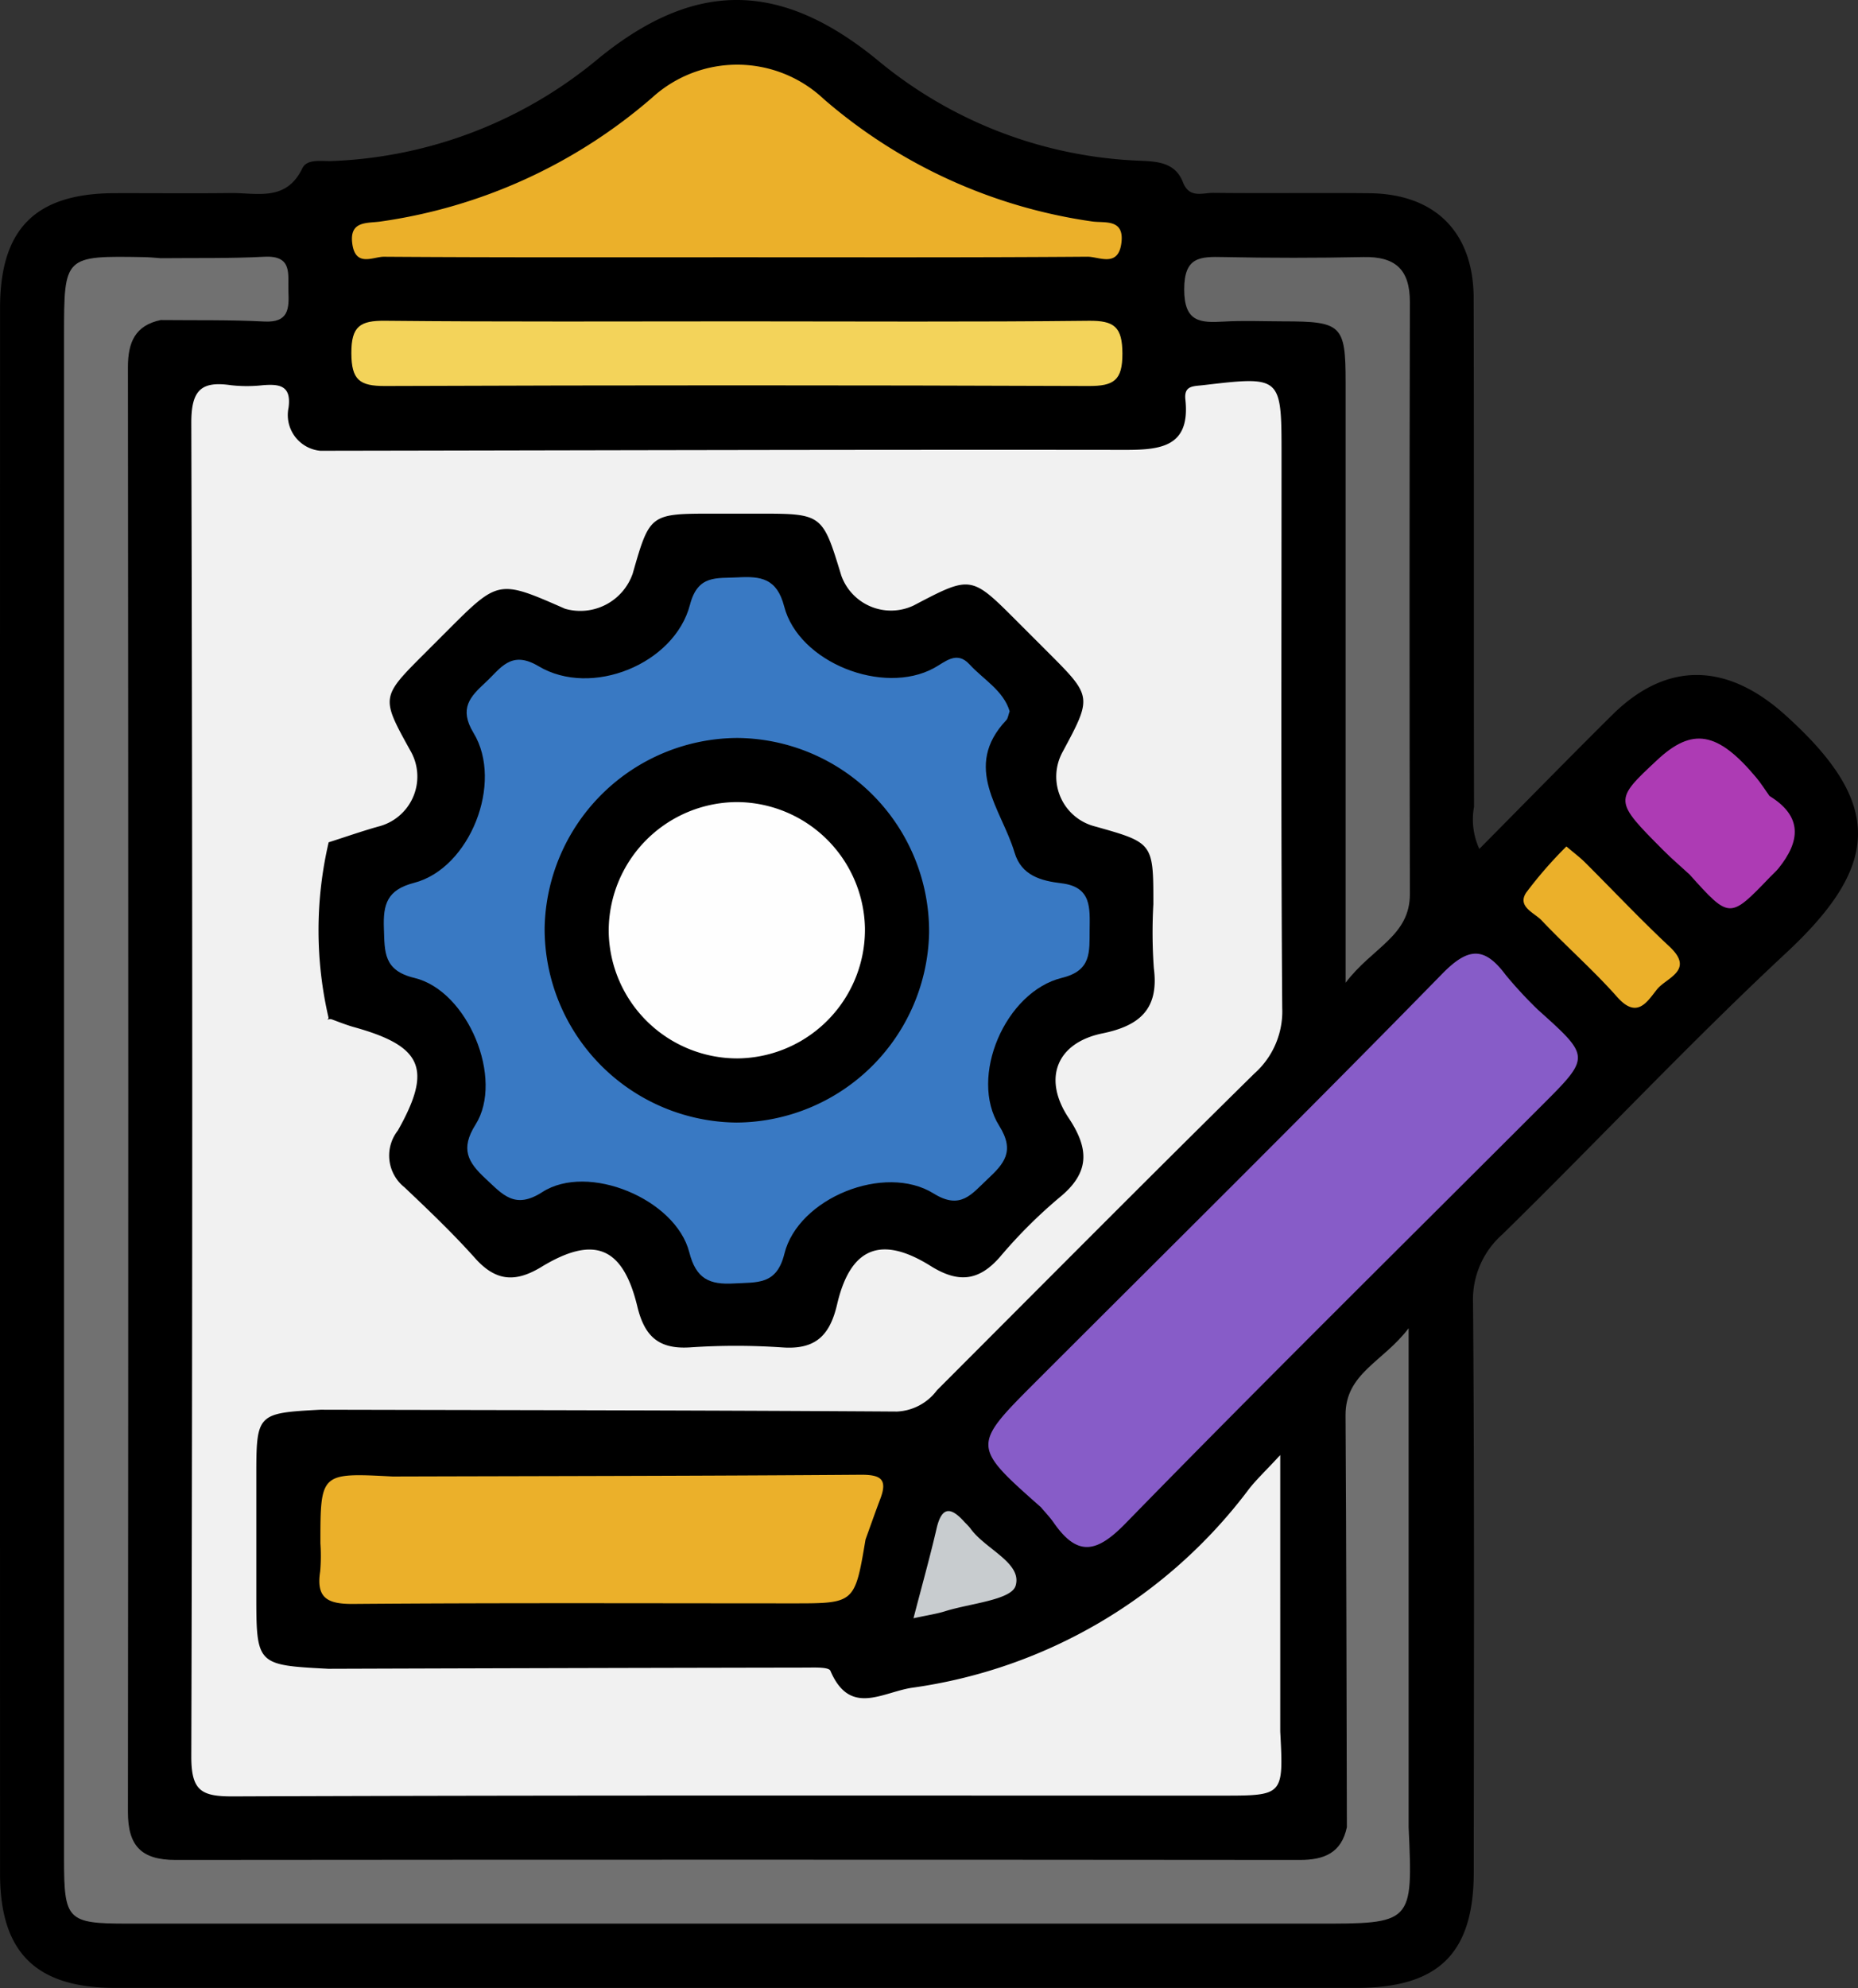 <svg xmlns="http://www.w3.org/2000/svg" width="113.452" height="121.347" viewBox="0 0 113.452 121.347">
  <rect x="0" y="0" width="113.452" height="121.347" fill="#333333" stroke="none"/>
  <g id="Group_25363" data-name="Group 25363" transform="translate(1569.001 -171.892)">
    <path id="Path_26573" data-name="Path 26573" d="M-1478.672,223.71c2.759-2.783,5.413-5.5,8.108-8.171,3.35-3.324,7.019-3.182,10.527-.043,6.021,5.389,5.9,9.155.138,14.527-5.958,5.551-11.535,11.507-17.356,17.208a5.31,5.31,0,0,0-1.8,4.216c.09,11.57.049,23.14.044,34.71,0,4.966-2.143,7.078-7.173,7.078q-37.888,0-75.776,0c-4.848,0-7.037-2.165-7.038-6.965q-.007-47.788,0-95.575c0-4.839,2.164-7,6.991-7.011,2.363-.006,4.726.02,7.088-.008,1.607-.019,3.39.541,4.376-1.506.292-.605,1.167-.423,1.815-.448a27.005,27.005,0,0,0,16.312-6.294c5.845-4.745,11.036-4.71,16.927.075a26.642,26.642,0,0,0,16.094,6.2c1.125.044,2.167.13,2.627,1.315.391,1.006,1.2.64,1.854.647,3.177.035,6.355-.009,9.532.022,4.01.04,6.355,2.375,6.365,6.406.026,10.348,0,20.7.022,31.044A4.313,4.313,0,0,0-1478.672,223.71Z"/>
    <path id="Path_26574" data-name="Path 26574" d="M-1478.624,285.017c-.927,1-1.468,1.505-1.916,2.082a31.053,31.053,0,0,1-20.577,12.123c-1.822.277-3.782,1.752-4.975-1.039-.094-.22-.886-.2-1.354-.194q-14.648.025-29.3.074c-4.4-.231-4.4-.231-4.4-4.608q0-3.546,0-7.091c0-3.882.023-3.906,3.916-4.116,11.731.027,23.462.035,35.194.113a3.224,3.224,0,0,0,2.451-1.3c6.451-6.454,12.878-12.933,19.382-19.334a5.072,5.072,0,0,0,1.7-4.011c-.081-11.244-.042-22.489-.042-33.733,0-4.841,0-4.831-4.8-4.272-.6.069-1.162.023-1.071.876.306,2.874-1.467,3.076-3.692,3.073-16.375-.021-32.751.028-49.128.055a2.191,2.191,0,0,1-1.942-2.627c.184-1.352-.544-1.458-1.568-1.376a8.74,8.74,0,0,1-1.952,0c-1.839-.269-2.422.328-2.417,2.308q.113,40.688,0,81.377c-.006,2.11.6,2.463,2.551,2.455,20.12-.077,40.24-.047,60.361-.047,3.784,0,3.784,0,3.579-3.916Zm-52.6-43.354c-1.426-2.875-1.378-2.9.889-5.2q.944-.957,1.9-1.9c2.374-2.344,2.375-2.343,5.409-.962a3.806,3.806,0,0,0,5.408-2.044c1.165-3.367,1.165-3.367,4.813-3.373.978,0,1.96.06,2.932-.011,2.137-.158,3.3.72,3.792,2.873.613,2.664,2.981,3.676,5.461,2.563,3.083-1.385,3.084-1.386,5.4.908.579.573,1.157,1.147,1.729,1.728,1.83,1.864,2.992,2.467,1.072,5.631a3.644,3.644,0,0,0,1.874,5.253c3.542,1.331,3.542,1.331,3.545,5.166,0,.815-.066,1.636.012,2.443.216,2.217-.6,3.489-2.906,3.989a3.644,3.644,0,0,0-2.641,5.244c1.406,3.387,1.406,3.387-1.17,5.972q-.69.692-1.383,1.382c-2.394,2.379-2.394,2.379-5.6,1a3.845,3.845,0,0,0-5.277,1.949c-1.288,3.511-1.288,3.511-4.95,3.517-.9,0-1.8-.069-2.687.013-2.24.207-3.458-.684-3.962-2.959-.557-2.515-2.92-3.537-5.3-2.551-3.308,1.37-3.308,1.37-5.821-1.129-.693-.69-1.35-1.42-2.08-2.068-1.479-1.313-1.886-2.634-.707-4.472a4.025,4.025,0,0,0-.474-5.147,6.07,6.07,0,0,0-4.86-1.043c.026-.025.043-.053.072-.078a52.537,52.537,0,0,0,.005-10.668,5.015,5.015,0,0,0,4.791-1.324A3.676,3.676,0,0,0-1531.221,241.662Z" transform="translate(-12.204 -24.307)" fill="#f1f1f1"/>
    <path id="Path_26575" data-name="Path 26575" d="M-1501.635,191.719c-7.159,0-14.319.019-21.478-.031-.646,0-1.706.636-1.918-.747-.222-1.454.876-1.289,1.694-1.4a32.2,32.2,0,0,0,16.612-7.569,7.707,7.707,0,0,1,10.474.09,31.888,31.888,0,0,0,16.4,7.473c.755.106,1.971-.185,1.774,1.321s-1.367.825-2.075.83C-1487.315,191.74-1494.475,191.719-1501.635,191.719Z" transform="translate(-22.451 -4.124)" fill="#ebb02a"/>
    <path id="Path_26576" data-name="Path 26576" d="M-1501.34,211.963c7.077,0,14.154.045,21.23-.035,1.567-.018,2.051.378,2.058,2,.007,1.651-.535,1.987-2.074,1.981q-21.475-.082-42.949,0c-1.566.006-2.051-.377-2.058-2-.007-1.651.533-2,2.074-1.982C-1515.819,212-1508.579,211.963-1501.34,211.963Z" transform="translate(-22.413 -20.455)" fill="#f3d35a"/>
    <path id="Path_26577" data-name="Path 26577" d="M-1412.033,294.35a25.7,25.7,0,0,1-1.978-2.133c-1.305-1.752-2.29-1.7-3.885-.069-8.179,8.363-16.5,16.586-24.772,24.858-3.956,3.956-3.956,3.956.28,7.705.257.307.539.6.766.923,1.454,2.1,2.626,1.875,4.4.052,8.386-8.593,16.935-17.027,25.426-25.517C-1408.838,297.213-1408.838,297.213-1412.033,294.35Z" transform="translate(-63.047 -60.81)" fill="#875cc8"/>
    <path id="Path_26578" data-name="Path 26578" d="M-1496.1,355.95c-9.519.071-19.038.079-28.556.106h0c-4.412-.231-4.412-.231-4.412,4.082a11.216,11.216,0,0,1-.013,1.707c-.257,1.637.449,2,2.008,1.99,8.955-.072,17.91-.035,26.864-.035,3.771,0,3.771,0,4.428-3.9.3-.829.592-1.663.905-2.488C-1494.407,356.179-1494.905,355.941-1496.1,355.95Z" transform="translate(-20.369 -94.038)" fill="#ebb02a"/>
    <path id="Path_26579" data-name="Path 26579" d="M-1376.172,277.532c.535.455.847.686,1.12.958,1.726,1.719,3.4,3.5,5.177,5.158,1.551,1.45-.181,1.891-.758,2.6-.6.745-1.214,1.856-2.435.478-1.451-1.638-3.112-3.089-4.619-4.681-.44-.465-1.5-.829-.946-1.687A25.681,25.681,0,0,1-1376.172,277.532Z" transform="translate(-97.182 -53.973)" fill="#ebb02a"/>
    <g id="Group_25362" data-name="Group 25362" transform="translate(-1565.088 187.57)">
      <path id="Path_26580" data-name="Path 26580" d="M-1418.753,207.9c1.217-.071,2.441-.016,3.662-.014,3.555,0,3.792.231,3.793,3.7,0,11.964,0,23.928,0,36.672,1.626-2.158,3.93-2.845,3.924-5.417q-.04-18.071,0-36.142c0-1.993-.9-2.778-2.834-2.738q-4.271.088-8.546,0c-1.446-.033-2.4-.012-2.4,1.974S-1420.2,207.985-1418.753,207.9Z" transform="translate(1489.55 -203.948)" fill="#686868"/>
      <path id="Path_26581" data-name="Path 26581" d="M-1478.9,299.8h0V269.347c-1.556,2.059-3.868,2.747-3.852,5.317.051,8.38.057,16.76.081,25.14h0c-.332,1.566-1.375,2-2.872,2q-34.326-.032-68.651,0c-2.085,0-2.909-.855-2.907-2.927q.042-44.1,0-88.2c0-1.5.435-2.54,2-2.869,2.11.022,4.224-.019,6.329.09,1.5.077,1.513-.8,1.47-1.854-.042-1.023.28-2.189-1.47-2.1-2.105.111-4.219.067-6.329.089h0c-.325-.022-.649-.059-.974-.065-4.927-.087-4.927-.086-4.927,4.773q0,46.53,0,93.061c0,3.675.212,3.888,3.863,3.889h72.544C-1478.635,305.7-1478.635,305.7-1478.9,299.8Z" transform="translate(1561 -203.95)" fill="#717171"/>
    </g>
    <path id="Path_26582" data-name="Path 26582" d="M-1454.953,367.026c.534-2.058,1.012-3.755,1.408-5.471.329-1.431.919-1.291,1.725-.383a4.192,4.192,0,0,1,.33.354c.9,1.283,3.191,2.11,2.773,3.516-.26.87-2.782,1.077-4.3,1.554C-1453.534,366.759-1454.08,366.836-1454.953,367.026Z" transform="translate(-58.269 -96.355)" fill="#c8cccf"/>
    <path id="Path_26583" data-name="Path 26583" d="M-1357.269,267.58c-.274-.382-.524-.785-.826-1.144-2.349-2.8-3.887-3.058-6.04-1.049-2.64,2.465-2.643,2.468.4,5.524.506.508,1.054.974,1.582,1.459,2.45,2.726,2.45,2.726,4.93.142.168-.176.356-.335.507-.523C-1355.383,270.332-1355.244,268.82-1357.269,267.58Z" transform="translate(-103.682 -47.099)" fill="#ad3bb4"/>
    <path id="Path_26584" data-name="Path 26584" d="M-1528.613,266.8a23.586,23.586,0,0,1,0-10.739c1-.32,1.993-.667,3-.954a3.146,3.146,0,0,0,1.985-4.647c-1.8-3.254-1.8-3.254.864-5.919l1.383-1.383c3.14-3.138,3.14-3.138,7.2-1.354a3.385,3.385,0,0,0,4.133-2.147C-1509,236-1509,236-1505.09,236h2.689c3.937,0,3.937,0,5.092,3.785a3.224,3.224,0,0,0,4.423,1.816c3.5-1.838,3.5-1.838,6.294.957l1.9,1.9c2.708,2.711,2.709,2.711.878,6.116a3.134,3.134,0,0,0,1.953,4.506c3.605,1.009,3.605,1.009,3.605,4.757a30.6,30.6,0,0,0,.029,3.908c.322,2.484-.852,3.512-3.14,3.98-2.792.572-3.671,2.75-2.058,5.168,1.26,1.889,1.29,3.334-.55,4.837a30.064,30.064,0,0,0-3.632,3.622c-1.3,1.5-2.557,1.628-4.249.57-3.028-1.893-4.9-1.135-5.711,2.342-.451,1.941-1.351,2.777-3.369,2.627a41.689,41.689,0,0,0-5.62,0c-1.892.117-2.766-.654-3.21-2.5-.881-3.651-2.641-4.364-5.85-2.416-1.6.975-2.795.883-4.055-.527-1.356-1.517-2.835-2.928-4.313-4.328a2.473,2.473,0,0,1-.406-3.465c2.123-3.76,1.5-5.143-2.631-6.3C-1527.56,267.207-1528.082,266.989-1528.613,266.8Z" transform="translate(-20.319 -32.754)"/>
    <path id="Path_26585" data-name="Path 26585" d="M-1482.87,252.107c-.085.24-.1.431-.2.539-2.72,2.877-.292,5.434.5,8.088.422,1.418,1.628,1.726,2.867,1.876,1.85.224,1.731,1.513,1.717,2.86-.014,1.323.127,2.468-1.686,2.911-3.471.847-5.7,6.066-3.836,9.031.99,1.572.281,2.33-.733,3.279-.952.89-1.626,1.876-3.266.857-2.991-1.86-8.279.275-9.118,3.679-.473,1.919-1.664,1.727-3.062,1.809-1.513.089-2.329-.273-2.744-1.9-.831-3.252-6.182-5.474-8.977-3.675-1.688,1.087-2.428.135-3.467-.826-1.078-1-1.547-1.808-.609-3.294,1.756-2.782-.47-8.171-3.732-8.954-1.9-.456-1.812-1.587-1.863-3.02-.053-1.464.179-2.353,1.844-2.784,3.4-.88,5.48-6.108,3.627-9.155-.9-1.486-.206-2.21.733-3.077.921-.85,1.548-2,3.237-.993,3.225,1.93,8.307-.124,9.251-3.758.48-1.844,1.635-1.591,2.919-1.663,1.415-.08,2.389.064,2.831,1.775.886,3.424,6.044,5.448,9.145,3.762.684-.371,1.386-1.081,2.17-.229C-1484.462,250.182-1483.254,250.838-1482.87,252.107Z" transform="translate(-24.481 -36.802)" fill="#3979c3"/>
    <path id="Path_26586" data-name="Path 26586" d="M-1477.524,275.889a11.831,11.831,0,0,1-11.763,11.586A11.83,11.83,0,0,1-1501,275.586,11.829,11.829,0,0,1-1489.232,264,11.811,11.811,0,0,1-1477.524,275.889Z" transform="translate(-34.745 -47.062)"/>
    <path id="Path_26587" data-name="Path 26587" d="M-1485.2,272a7.856,7.856,0,0,1,7.845,7.678,7.861,7.861,0,0,1-7.8,7.969,7.859,7.859,0,0,1-7.846-7.678A7.867,7.867,0,0,1-1485.2,272Z" transform="translate(-38.831 -51.149)" fill="#fefefe"/>
  </g>
</svg>
